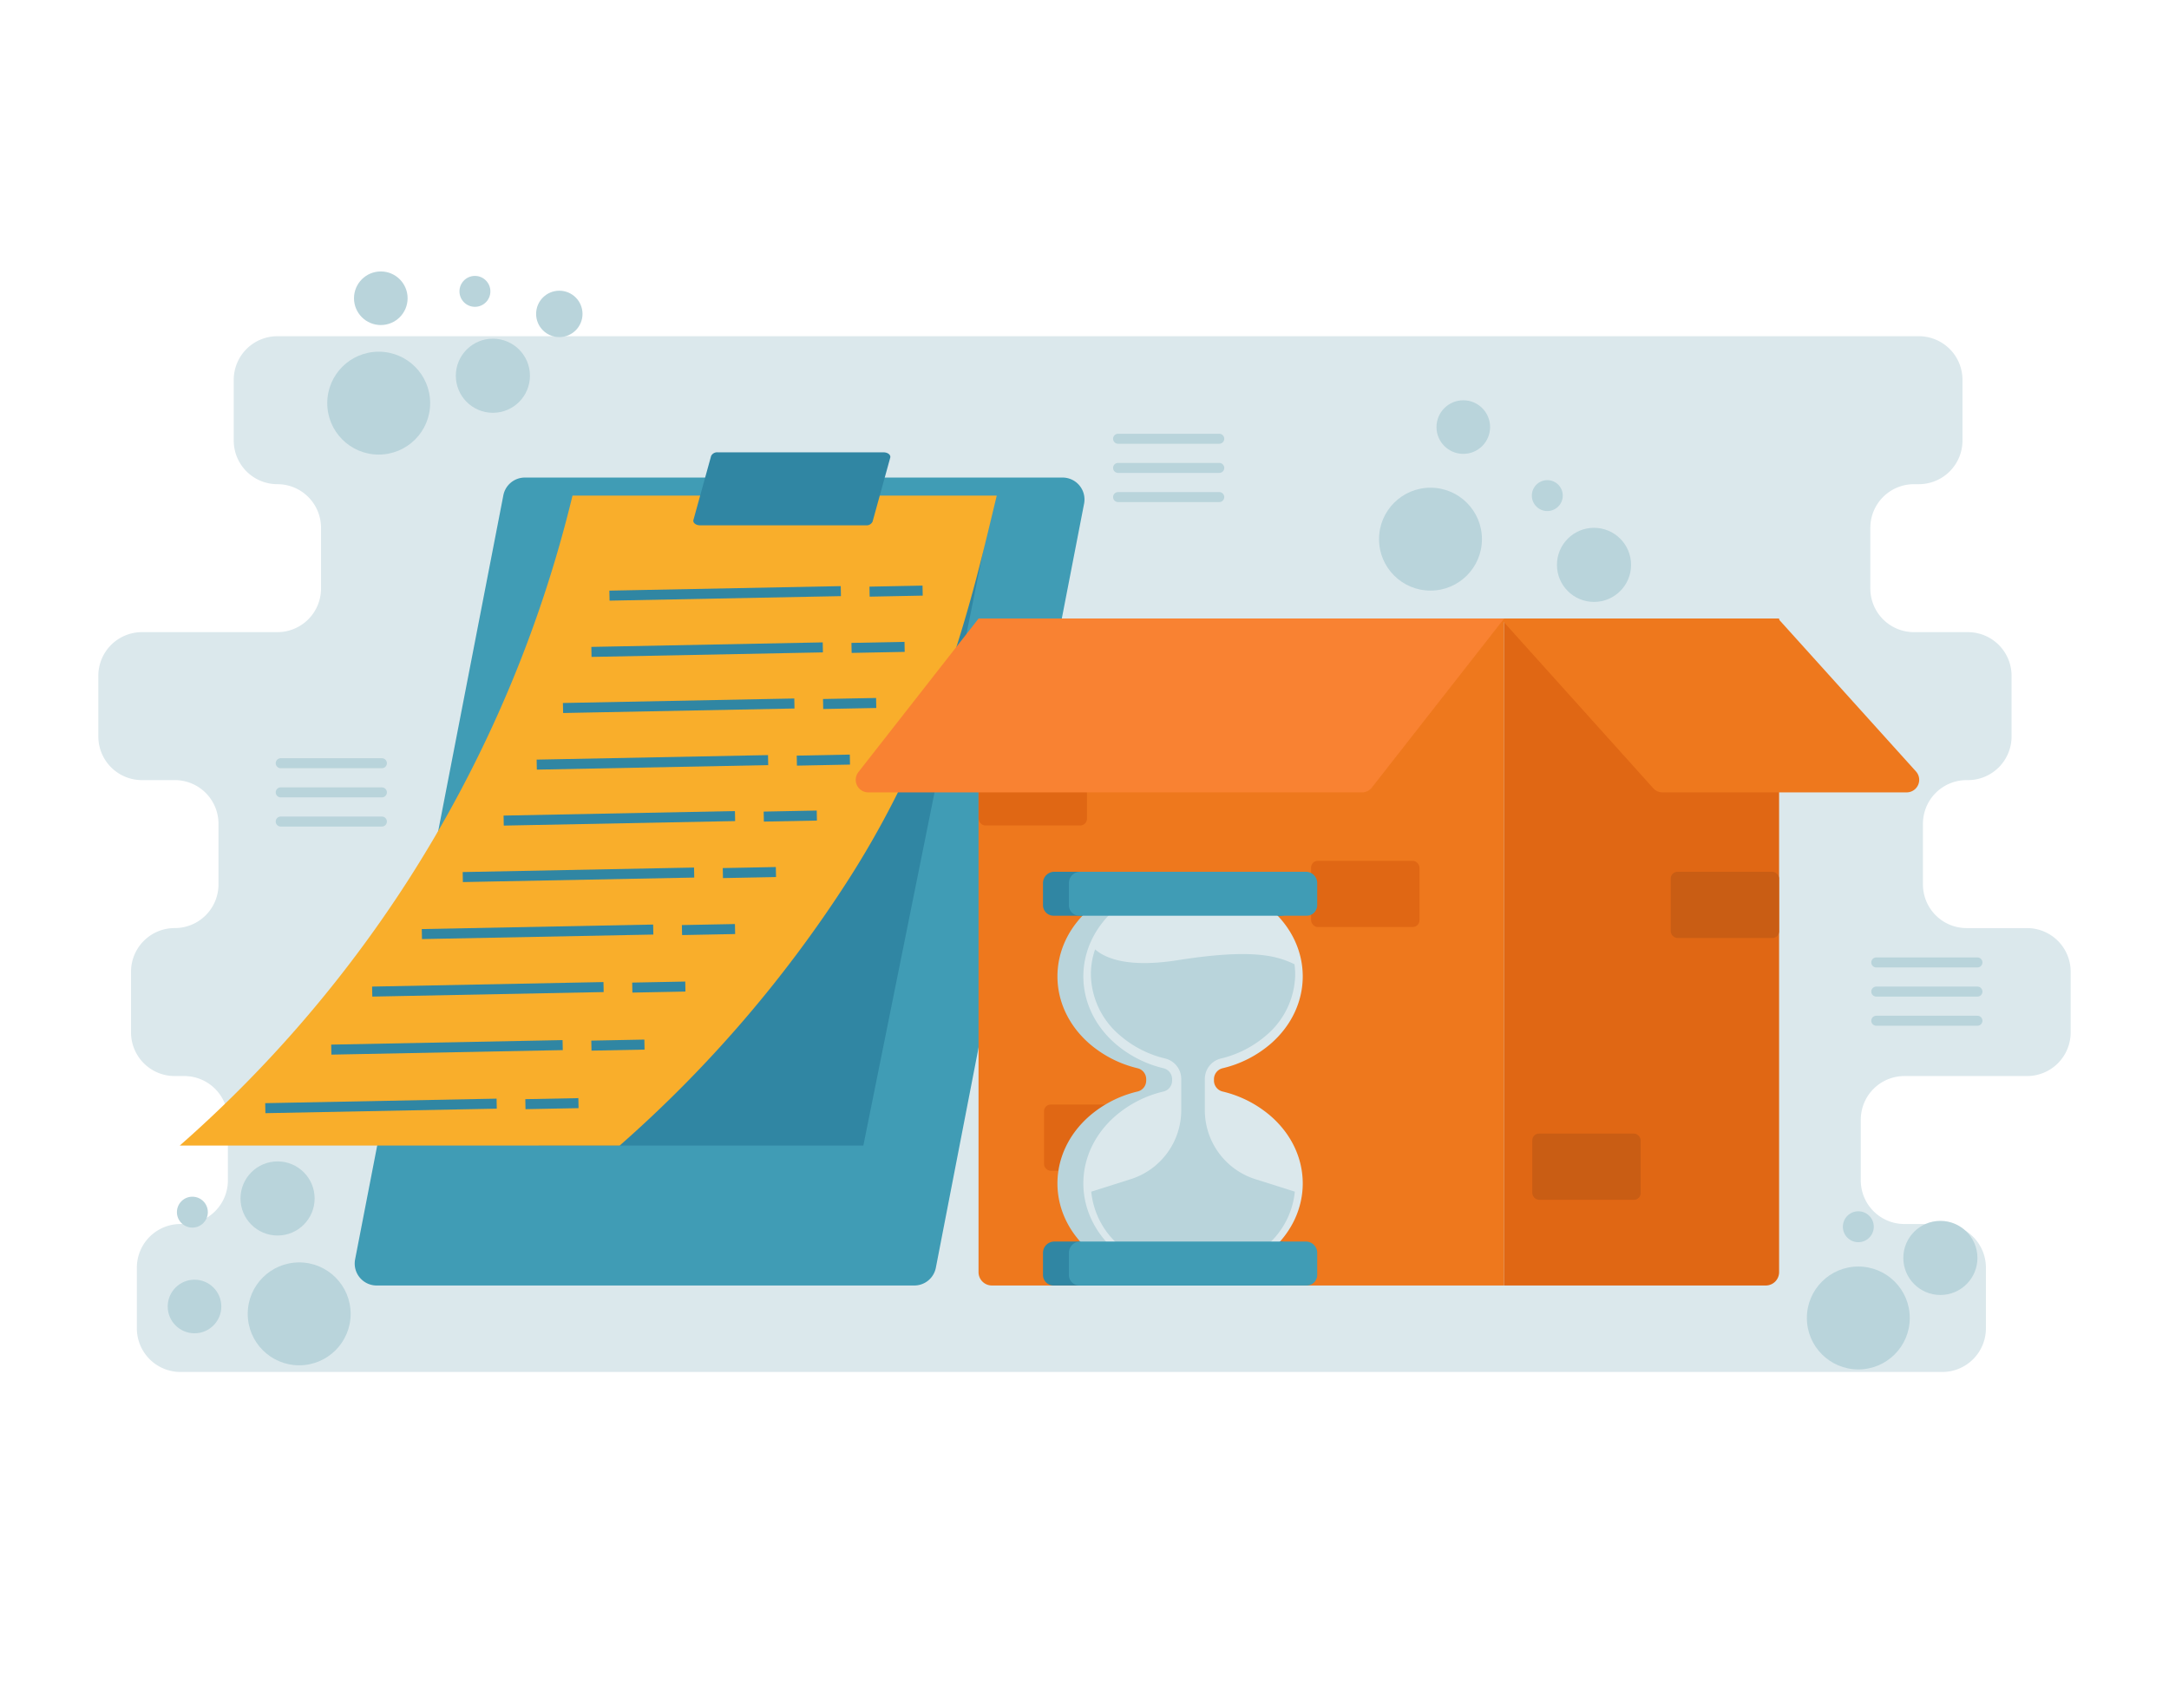 <svg xmlns="http://www.w3.org/2000/svg" data-name="Layer 1" viewBox="0 0 650 512" id="delayed"><path fill="#dbe8ec" d="M602.82,220.745V202.554A13.079,13.079,0,0,0,589.741,189.475H573.575a13.079,13.079,0,0,1-13.079-13.079V158.204A13.079,13.079,0,0,1,573.575,145.125h1.458a13.079,13.079,0,0,0,13.079-13.079V113.854a13.079,13.079,0,0,0-13.079-13.079H83.125A13.079,13.079,0,0,0,70.046,113.854v18.191a13.079,13.079,0,0,0,13.079,13.079h0a13.079,13.079,0,0,1,13.079,13.079v18.191a13.079,13.079,0,0,1-13.079,13.079H42.546a13.079,13.079,0,0,0-13.079,13.079v18.191a13.079,13.079,0,0,0,13.079,13.079h9.847a13.079,13.079,0,0,1,13.079,13.079v18.191a13.079,13.079,0,0,1-13.079,13.079h-.048a13.079,13.079,0,0,0-13.079,13.079V309.446A13.079,13.079,0,0,0,52.345,322.525h2.871a13.079,13.079,0,0,1,13.079,13.079v18.191a13.079,13.079,0,0,1-13.079,13.079h-1.125a13.079,13.079,0,0,0-13.079,13.079v18.191a13.079,13.079,0,0,0,13.079,13.079h527.963A13.079,13.079,0,0,0,595.134,398.146V379.955a13.079,13.079,0,0,0-13.079-13.079H570.714a13.079,13.079,0,0,1-13.079-13.079V335.605a13.079,13.079,0,0,1,13.079-13.079h36.74a13.079,13.079,0,0,0,13.079-13.079V291.255a13.079,13.079,0,0,0-13.079-13.079H589.342a13.079,13.079,0,0,1-13.079-13.079V246.904a13.079,13.079,0,0,1,13.079-13.079h.399A13.079,13.079,0,0,0,602.82,220.745Z"></path><path fill="#409cb5" d="M273.998,385.302H112.874a6.577,6.577,0,0,1-6.456-7.829l44.424-229.013a6.577,6.577,0,0,1,6.456-5.324H318.421a6.577,6.577,0,0,1,6.456,7.829L280.454,379.978A6.577,6.577,0,0,1,273.998,385.302Z"></path><polygon fill="#3086a3" points="297.986 148.547 258.727 343.363 161.319 343.363 297.986 148.547"></polygon><path fill="#f9ae2b" d="M254.043,263.988c28.533-44.383,37.621-86.367,44.66-115.441H171.566a378.007,378.007,0,0,1-49.357,115.441,377.343,377.343,0,0,1-68.344,79.375H185.699A377.343,377.343,0,0,0,254.043,263.988Z"></path><path fill="#3086a3" d="M259.497,157.454H209.8c-1.275,0-2.234-.779-1.991-1.618l5.291-19.153a1.989,1.989,0,0,1,1.991-1.101h49.697c1.275,0,2.234.779,1.991,1.618L261.488,156.353A1.989,1.989,0,0,1,259.497,157.454Z"></path><line x1="182.643" x2="251.979" y1="178.531" y2="177.178" fill="none" stroke="#3086a3" stroke-miterlimit="10" stroke-width="3"></line><line x1="260.588" x2="276.488" y1="177.333" y2="177.023" fill="none" stroke="#3086a3" stroke-miterlimit="10" stroke-width="3"></line><line x1="177.244" x2="246.579" y1="195.395" y2="194.042" fill="none" stroke="#3086a3" stroke-miterlimit="10" stroke-width="3"></line><line x1="255.188" x2="271.089" y1="194.197" y2="193.887" fill="none" stroke="#3086a3" stroke-miterlimit="10" stroke-width="3"></line><line x1="168.725" x2="238.06" y1="212.21" y2="210.858" fill="none" stroke="#3086a3" stroke-miterlimit="10" stroke-width="3"></line><line x1="246.669" x2="262.57" y1="211.013" y2="210.702" fill="none" stroke="#3086a3" stroke-miterlimit="10" stroke-width="3"></line><line x1="160.848" x2="230.184" y1="229.181" y2="227.828" fill="none" stroke="#3086a3" stroke-miterlimit="10" stroke-width="3"></line><line x1="238.793" x2="254.694" y1="227.983" y2="227.673" fill="none" stroke="#3086a3" stroke-miterlimit="10" stroke-width="3"></line><line x1="150.939" x2="220.274" y1="245.955" y2="244.602" fill="none" stroke="#3086a3" stroke-miterlimit="10" stroke-width="3"></line><line x1="228.883" x2="244.784" y1="244.757" y2="244.447" fill="none" stroke="#3086a3" stroke-miterlimit="10" stroke-width="3"></line><line x1="138.684" x2="208.019" y1="262.884" y2="261.531" fill="none" stroke="#3086a3" stroke-miterlimit="10" stroke-width="3"></line><line x1="216.628" x2="232.529" y1="261.687" y2="261.376" fill="none" stroke="#3086a3" stroke-miterlimit="10" stroke-width="3"></line><line x1="126.429" x2="195.764" y1="279.969" y2="278.616" fill="none" stroke="#3086a3" stroke-miterlimit="10" stroke-width="3"></line><line x1="204.373" x2="220.274" y1="278.771" y2="278.461" fill="none" stroke="#3086a3" stroke-miterlimit="10" stroke-width="3"></line><line x1="111.539" x2="180.875" y1="297.208" y2="295.855" fill="none" stroke="#3086a3" stroke-miterlimit="10" stroke-width="3"></line><line x1="189.484" x2="205.384" y1="296.011" y2="295.7" fill="none" stroke="#3086a3" stroke-miterlimit="10" stroke-width="3"></line><line x1="99.284" x2="168.62" y1="314.603" y2="313.25" fill="none" stroke="#3086a3" stroke-miterlimit="10" stroke-width="3"></line><line x1="177.229" x2="193.13" y1="313.405" y2="313.095" fill="none" stroke="#3086a3" stroke-miterlimit="10" stroke-width="3"></line><line x1="79.506" x2="148.842" y1="332.153" y2="330.8" fill="none" stroke="#3086a3" stroke-miterlimit="10" stroke-width="3"></line><line x1="157.451" x2="173.351" y1="330.955" y2="330.645" fill="none" stroke="#3086a3" stroke-miterlimit="10" stroke-width="3"></line><path fill="#ee781d" d="M293.244,185.413H450.743a0,0,0,0,1,0,0V385.302a0,0,0,0,1,0,0H297.244a4,4,0,0,1-4-4V185.413A0,0,0,0,1,293.244,185.413Z"></path><path fill="#e06714" d="M450.743,185.413H533.156a0,0,0,0,1,0,0V381.302a4,4,0,0,1-4,4H450.743a0,0,0,0,1,0,0V185.413A0,0,0,0,1,450.743,185.413Z"></path><rect width="32.469" height="19.842" x="392.907" y="258.018" fill="#e06714" rx="2"></rect><rect width="32.469" height="19.842" x="293.267" y="227.578" fill="#e06714" rx="2"></rect><rect width="32.469" height="19.842" x="312.861" y="331.074" fill="#e06714" rx="2"></rect><rect width="32.469" height="19.842" x="459.198" y="339.772" fill="#c95d14" rx="2"></rect><rect width="32.469" height="19.842" x="500.687" y="261.304" fill="#c95d14" rx="2"></rect><path fill="#ee781d" d="M498.228,237.499h73.153a3.758,3.758,0,0,0,2.791-6.275l-41.316-45.811H449.728l45.705,50.84A3.758,3.758,0,0,0,498.228,237.499Z"></path><path fill="#f98232" d="M450.743,185.413H293.244l-36.003,46.012a3.758,3.758,0,0,0,2.96,6.074h147.955a3.758,3.758,0,0,0,2.96-1.442Z"></path><path fill="#3086a3" d="M383.582 372.132h-67.634a3.391 3.391 0 00-3.389 3.389v6.611a3.159 3.159 0 003.157 3.17h68.099a3.159 3.159 0 003.157-3.17v-6.611a3.391 3.391 0 00-3.389-3.389zm0 0M383.582 261.298h-67.634a3.391 3.391 0 00-3.389 3.389v6.611a3.159 3.159 0 003.157 3.17h68.099a3.159 3.159 0 003.157-3.17v-6.611a3.391 3.391 0 00-3.389-3.389zm0 0"></path><path fill="#b9d4db" d="M373.008,334.491a34.085,34.085,0,0,0-14.33-7.316,3.378,3.378,0,0,1-2.643-3.25v-.504a3.38,3.38,0,0,1,2.643-3.25,34.046,34.046,0,0,0,14.33-7.296c12.837-11.16,12.847-29.275,0-40.438h-46.481c-12.847,11.163-12.847,29.268,0,40.428a34.21,34.21,0,0,0,14.32,7.306,3.369,3.369,0,0,1,2.643,3.25v.504a3.367,3.367,0,0,1-2.643,3.25,33.92,33.92,0,0,0-14.32,7.296c-12.847,11.171-12.847,29.286-.01,40.446h46.491c12.847-11.16,12.837-29.265,0-40.425Zm0,0"></path><path fill="#dbe8ec" d="M380.772,334.491a34.085,34.085,0,0,0-14.33-7.316,3.378,3.378,0,0,1-2.643-3.25v-.504a3.38,3.38,0,0,1,2.643-3.25,34.046,34.046,0,0,0,14.33-7.296c12.837-11.16,12.847-29.275,0-40.438H334.291c-12.847,11.163-12.847,29.268,0,40.428a34.21,34.21,0,0,0,14.32,7.306,3.369,3.369,0,0,1,2.643,3.25v.504a3.367,3.367,0,0,1-2.643,3.25,33.92,33.92,0,0,0-14.32,7.296c-12.847,11.171-12.847,29.286-.01,40.446h46.491c12.847-11.16,12.837-29.265,0-40.425Zm0,0"></path><path fill="#b9d4db" d="M361.063,332.766v-9.435a6.295,6.295,0,0,1,4.875-6.076A31.89,31.89,0,0,0,379.32,310.442a24.326,24.326,0,0,0,8.82-18.425,23.144,23.144,0,0,0-.212-2.999c-5.097-2.48-12.493-4.782-35.008-1.219-14.917,2.351-21.698-.576-24.744-3.24a22.766,22.766,0,0,0-1.263,7.448,24.347,24.347,0,0,0,8.83,18.428,32.024,32.024,0,0,0,13.382,6.82,6.292,6.292,0,0,1,4.865,6.066v9.445a21.678,21.678,0,0,1-15.136,20.667l-11.83,3.743a24.388,24.388,0,0,0,7.934,15.712h45.138a24.388,24.388,0,0,0,7.934-15.712l-11.827-3.743A21.677,21.677,0,0,1,361.063,332.766Zm0,0"></path><path fill="#409cb5" d="M391.348 372.132h-67.634a3.385 3.385 0 00-3.389 3.392v6.608a3.159 3.159 0 003.157 3.17H391.581a3.159 3.159 0 003.157-3.17V375.524a3.385 3.385 0 00-3.389-3.392zm0 0M391.348 261.298h-67.634a3.391 3.391 0 00-3.389 3.389v6.611a3.159 3.159 0 003.157 3.17H391.581a3.159 3.159 0 003.157-3.17v-6.611a3.391 3.391 0 00-3.389-3.389zm0 0"></path><line x1="335.062" x2="365.382" y1="131.509" y2="131.509" fill="none" stroke="#b9d4db" stroke-linecap="round" stroke-miterlimit="10" stroke-width="3"></line><line x1="335.062" x2="365.382" y1="140.248" y2="140.248" fill="none" stroke="#b9d4db" stroke-linecap="round" stroke-miterlimit="10" stroke-width="3"></line><line x1="335.062" x2="365.382" y1="148.987" y2="148.987" fill="none" stroke="#b9d4db" stroke-linecap="round" stroke-miterlimit="10" stroke-width="3"></line><line x1="562.275" x2="592.596" y1="288.469" y2="288.469" fill="none" stroke="#b9d4db" stroke-linecap="round" stroke-miterlimit="10" stroke-width="3"></line><line x1="562.275" x2="592.596" y1="297.208" y2="297.208" fill="none" stroke="#b9d4db" stroke-linecap="round" stroke-miterlimit="10" stroke-width="3"></line><line x1="562.275" x2="592.596" y1="305.947" y2="305.947" fill="none" stroke="#b9d4db" stroke-linecap="round" stroke-miterlimit="10" stroke-width="3"></line><line x1="84.124" x2="114.445" y1="228.76" y2="228.76" fill="none" stroke="#b9d4db" stroke-linecap="round" stroke-miterlimit="10" stroke-width="3"></line><line x1="84.124" x2="114.445" y1="237.499" y2="237.499" fill="none" stroke="#b9d4db" stroke-linecap="round" stroke-miterlimit="10" stroke-width="3"></line><line x1="84.124" x2="114.445" y1="246.239" y2="246.239" fill="none" stroke="#b9d4db" stroke-linecap="round" stroke-miterlimit="10" stroke-width="3"></line><circle cx="89.659" cy="393.803" r="15.42" fill="#b9d4db"></circle><circle cx="58.291" cy="391.595" r="8.032" fill="#b9d4db"></circle><circle cx="57.651" cy="363.32" r="4.633" fill="#b9d4db"></circle><circle cx="83.18" cy="359.216" r="11.107" fill="#b9d4db"></circle><circle cx="113.491" cy="120.833" r="15.42" fill="#b9d4db"></circle><circle cx="114.117" cy="89.394" r="8.032" fill="#b9d4db"></circle><circle cx="167.614" cy="94.087" r="6.952" fill="#b9d4db"></circle><circle cx="142.324" cy="87.332" r="4.633" fill="#b9d4db"></circle><circle cx="147.708" cy="112.621" r="11.107" fill="#b9d4db"></circle><circle cx="428.683" cy="161.6" r="15.42" fill="#b9d4db"></circle><circle cx="438.516" cy="128.008" r="8.032" fill="#b9d4db"></circle><circle cx="463.694" cy="148.547" r="4.633" fill="#b9d4db"></circle><circle cx="477.688" cy="169.307" r="11.107" fill="#b9d4db"></circle><circle cx="556.897" cy="395.04" r="15.42" fill="#b9d4db"></circle><circle cx="556.897" cy="367.692" r="4.633" fill="#b9d4db"></circle><circle cx="581.487" cy="377.04" r="11.107" fill="#b9d4db"></circle></svg>